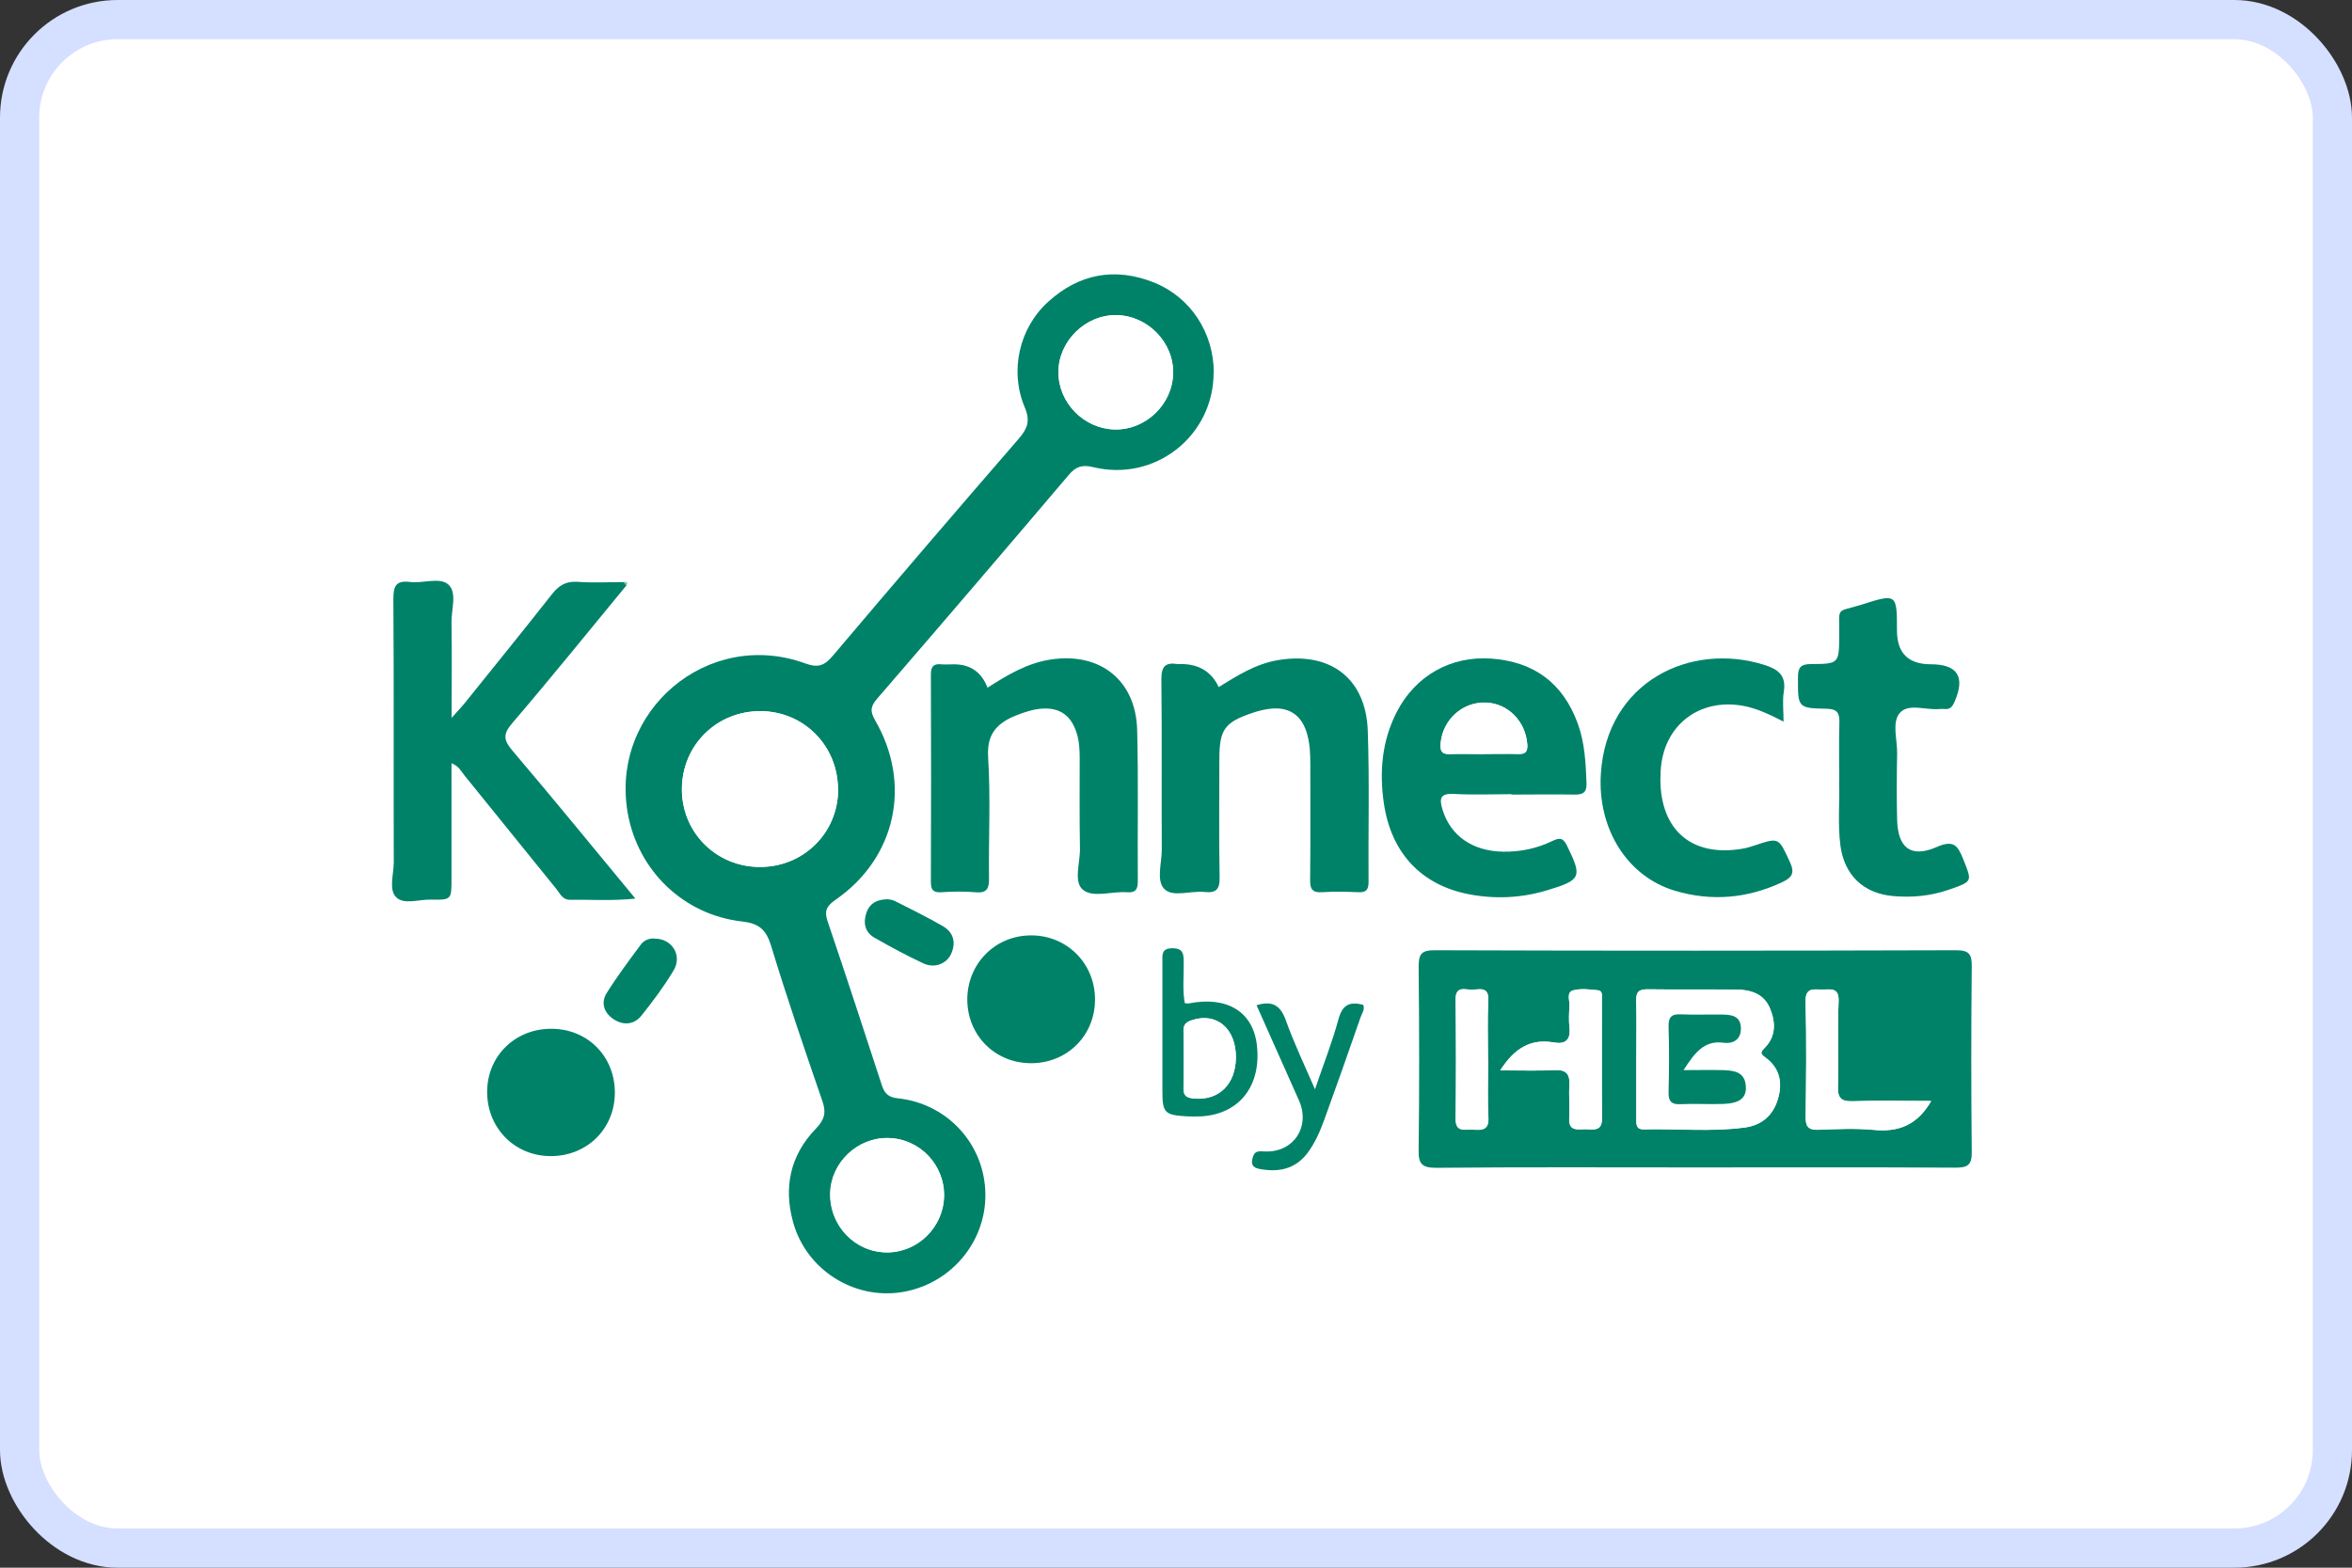 <svg width="60" height="40" viewBox="0 0 60 40" fill="none" xmlns="http://www.w3.org/2000/svg">
<rect x="0" y="0" width="60" height="40" fill="#333333" stroke="none"/>
<rect x="0.5" y="0.5" width="59" height="39" rx="2.5" fill="white" stroke="#D5DFFF"/>
<path d="M30.96 9.507C30.96 11.123 29.467 12.304 27.885 11.919C27.603 11.85 27.44 11.906 27.261 12.122C25.642 14.03 24.016 15.928 22.38 17.822C22.215 18.014 22.185 18.137 22.321 18.373C23.27 20.005 22.855 21.893 21.315 22.958C21.09 23.114 21.02 23.24 21.113 23.509C21.584 24.899 22.042 26.296 22.497 27.693C22.566 27.902 22.662 27.998 22.905 28.024C24.179 28.157 25.128 29.212 25.137 30.473C25.151 31.71 24.232 32.779 22.994 32.971C21.776 33.16 20.569 32.397 20.234 31.19C19.985 30.3 20.157 29.478 20.808 28.804C21.03 28.575 21.083 28.396 20.98 28.097C20.526 26.78 20.075 25.463 19.67 24.129C19.544 23.718 19.361 23.562 18.933 23.512C17.433 23.343 16.272 22.212 16.013 20.742C15.559 18.14 18.057 16.024 20.539 16.926C20.884 17.052 21.04 16.976 21.256 16.72C22.822 14.869 24.398 13.028 25.987 11.196C26.209 10.937 26.289 10.742 26.143 10.397C25.748 9.464 26 8.369 26.74 7.699C27.526 6.986 28.439 6.813 29.431 7.205C30.373 7.58 30.964 8.492 30.964 9.511L30.96 9.507ZM21.378 20.148C21.382 19.04 20.516 18.154 19.414 18.144C18.283 18.134 17.394 19.016 17.397 20.141C17.397 21.246 18.279 22.119 19.388 22.119C20.499 22.119 21.378 21.249 21.382 20.148H21.378ZM28.479 8.041C27.689 8.031 27.002 8.708 27.002 9.497C27.002 10.274 27.646 10.937 28.429 10.957C29.222 10.98 29.912 10.32 29.928 9.527C29.945 8.738 29.278 8.051 28.482 8.041H28.479ZM22.656 29.036C21.876 29.023 21.206 29.66 21.183 30.436C21.159 31.266 21.813 31.953 22.633 31.956C23.412 31.956 24.066 31.316 24.086 30.529C24.106 29.723 23.462 29.05 22.659 29.036H22.656Z" fill="#008269"/>
<path d="M43.213 29.787C41.02 29.787 38.827 29.776 36.634 29.797C36.263 29.797 36.183 29.687 36.19 29.339C36.209 27.789 36.206 26.24 36.19 24.69C36.19 24.368 36.233 24.242 36.604 24.246C41.037 24.262 45.469 24.259 49.902 24.246C50.234 24.246 50.304 24.349 50.3 24.66C50.284 26.24 50.284 27.819 50.3 29.398C50.304 29.733 50.188 29.793 49.882 29.793C47.659 29.78 45.433 29.787 43.21 29.787H43.213ZM41.744 27.006C41.744 27.51 41.744 28.018 41.744 28.522C41.744 28.658 41.72 28.821 41.933 28.814C42.789 28.794 43.648 28.881 44.504 28.768C44.939 28.712 45.234 28.459 45.357 28.035C45.48 27.613 45.4 27.245 45.028 26.976C44.925 26.903 44.892 26.857 45.005 26.747C45.31 26.452 45.297 26.084 45.151 25.725C44.995 25.351 44.653 25.251 44.282 25.248C43.532 25.241 42.779 25.251 42.029 25.241C41.81 25.241 41.737 25.311 41.74 25.53C41.754 26.021 41.744 26.512 41.744 27V27.006ZM49.262 28.094C48.572 28.094 47.918 28.078 47.264 28.101C46.956 28.111 46.876 28.008 46.886 27.713C46.906 26.993 46.873 26.273 46.903 25.556C46.916 25.198 46.714 25.248 46.501 25.251C46.286 25.254 46.05 25.171 46.06 25.57C46.09 26.548 46.077 27.527 46.063 28.509C46.063 28.745 46.13 28.834 46.375 28.828C46.85 28.811 47.328 28.788 47.799 28.831C48.422 28.891 48.904 28.718 49.265 28.094H49.262ZM38.273 27.311C38.777 27.311 39.215 27.328 39.65 27.305C39.962 27.288 40.055 27.411 40.035 27.703C40.018 27.978 40.048 28.257 40.032 28.529C40.008 28.854 40.221 28.821 40.423 28.814C40.622 28.808 40.871 28.897 40.868 28.536C40.858 27.524 40.868 26.512 40.864 25.5C40.864 25.414 40.888 25.284 40.771 25.271C40.559 25.248 40.334 25.218 40.134 25.271C39.949 25.321 40.051 25.533 40.038 25.676C40.025 25.858 40.018 26.044 40.038 26.226C40.071 26.542 39.929 26.651 39.64 26.601C39.056 26.498 38.638 26.741 38.273 27.311ZM37.961 27.086C37.961 26.565 37.941 26.044 37.968 25.526C37.984 25.188 37.769 25.241 37.583 25.258C37.404 25.274 37.128 25.125 37.135 25.513C37.145 26.522 37.148 27.534 37.135 28.542C37.128 28.911 37.377 28.811 37.57 28.824C37.795 28.841 37.991 28.851 37.971 28.509C37.945 28.038 37.965 27.56 37.965 27.086H37.961Z" fill="#008269"/>
<path d="M15.974 14.945C15.008 16.116 14.053 17.301 13.067 18.452C12.818 18.741 12.851 18.893 13.08 19.162C14.122 20.386 15.137 21.634 16.209 22.928C15.615 22.991 15.071 22.951 14.534 22.958C14.348 22.958 14.285 22.795 14.192 22.682C13.409 21.717 12.629 20.748 11.846 19.782C11.763 19.68 11.707 19.547 11.518 19.474C11.518 20.473 11.518 21.445 11.518 22.417C11.518 22.958 11.518 22.964 10.987 22.954C10.685 22.948 10.297 23.09 10.104 22.891C9.912 22.696 10.045 22.307 10.045 22.006C10.038 19.763 10.051 17.523 10.035 15.28C10.035 14.938 10.111 14.806 10.463 14.849C10.794 14.892 11.222 14.716 11.441 14.918C11.667 15.124 11.511 15.556 11.518 15.887C11.531 16.667 11.521 17.45 11.521 18.316C11.677 18.14 11.79 18.024 11.889 17.898C12.619 16.989 13.356 16.083 14.076 15.167C14.252 14.942 14.431 14.826 14.729 14.845C15.128 14.875 15.526 14.852 15.927 14.852C15.947 14.882 15.964 14.909 15.984 14.938L15.974 14.945Z" fill="#008269"/>
<path d="M25.191 17.547C25.695 17.225 26.203 16.917 26.81 16.827C28.057 16.638 28.973 17.351 29.009 18.619C29.043 19.906 29.016 21.197 29.026 22.484C29.026 22.706 28.96 22.783 28.741 22.766C28.359 22.739 27.881 22.915 27.626 22.703C27.38 22.501 27.556 22.013 27.55 21.648C27.536 20.881 27.543 20.115 27.543 19.345C27.543 19.13 27.533 18.917 27.467 18.708C27.331 18.264 27.042 18.048 26.578 18.081C26.349 18.098 26.13 18.171 25.914 18.257C25.436 18.453 25.171 18.721 25.207 19.319C25.273 20.344 25.217 21.372 25.23 22.401C25.234 22.673 25.177 22.796 24.879 22.766C24.59 22.739 24.295 22.749 24.006 22.766C23.8 22.776 23.747 22.7 23.747 22.501C23.754 20.735 23.754 18.97 23.747 17.209C23.747 17.006 23.814 16.93 24.013 16.95C24.119 16.96 24.228 16.95 24.335 16.95C24.753 16.95 25.038 17.148 25.191 17.544V17.547Z" fill="#008269"/>
<path d="M31.087 17.533C31.568 17.235 32.042 16.933 32.619 16.84C33.933 16.627 34.842 17.304 34.892 18.638C34.938 19.925 34.902 21.216 34.912 22.507C34.912 22.712 34.842 22.775 34.647 22.765C34.341 22.752 34.033 22.745 33.727 22.765C33.475 22.782 33.419 22.683 33.422 22.45C33.432 21.468 33.426 20.486 33.426 19.501C33.426 19.255 33.419 19.01 33.356 18.771C33.23 18.26 32.895 18.018 32.38 18.087C32.244 18.104 32.108 18.137 31.979 18.18C31.233 18.429 31.106 18.605 31.106 19.391C31.106 20.39 31.093 21.389 31.113 22.384C31.12 22.692 31.023 22.792 30.725 22.759C30.376 22.722 29.925 22.901 29.706 22.686C29.487 22.47 29.64 22.019 29.637 21.671C29.63 20.227 29.643 18.784 29.627 17.341C29.623 17.016 29.72 16.893 30.035 16.943C30.065 16.946 30.094 16.943 30.128 16.943C30.583 16.943 30.903 17.137 31.087 17.526V17.533Z" fill="#008269"/>
<path d="M38.562 20.264C38.071 20.264 37.58 20.284 37.089 20.258C36.733 20.238 36.714 20.377 36.8 20.662C37.002 21.319 37.556 21.718 38.346 21.731C38.781 21.737 39.202 21.651 39.593 21.462C39.779 21.372 39.872 21.366 39.975 21.578C40.367 22.381 40.343 22.451 39.467 22.716C38.807 22.915 38.134 22.945 37.467 22.816C36.256 22.58 35.489 21.764 35.303 20.5C35.187 19.7 35.25 18.911 35.629 18.171C36.103 17.245 37.005 16.731 38.037 16.804C39.126 16.88 39.869 17.424 40.247 18.456C40.43 18.954 40.453 19.471 40.473 19.995C40.479 20.228 40.373 20.277 40.167 20.274C39.63 20.264 39.096 20.274 38.558 20.274L38.562 20.264ZM37.862 19.239C38.154 19.239 38.446 19.232 38.734 19.239C38.913 19.246 38.973 19.179 38.96 18.997C38.917 18.406 38.465 17.945 37.898 17.928C37.304 17.912 36.806 18.363 36.75 18.96C36.733 19.146 36.767 19.252 36.986 19.242C37.278 19.229 37.566 19.242 37.858 19.242L37.862 19.239Z" fill="#008269"/>
<path d="M46.919 19.965C46.919 19.395 46.909 18.92 46.923 18.446C46.929 18.207 46.883 18.091 46.601 18.084C45.854 18.071 45.864 18.054 45.867 17.281C45.867 17.026 45.937 16.946 46.199 16.943C46.916 16.943 46.913 16.926 46.919 16.219C46.929 15.45 46.806 15.642 47.503 15.423C48.389 15.141 48.392 15.154 48.392 16.087C48.392 16.662 48.68 16.949 49.255 16.949C49.932 16.949 50.136 17.262 49.869 17.888C49.812 18.018 49.763 18.104 49.613 18.091C49.567 18.087 49.52 18.087 49.474 18.091C49.129 18.124 48.684 17.938 48.465 18.19C48.256 18.432 48.402 18.867 48.396 19.219C48.386 19.786 48.382 20.353 48.396 20.921C48.416 21.637 48.751 21.899 49.408 21.611C49.846 21.418 49.945 21.584 50.081 21.919C50.313 22.497 50.327 22.487 49.73 22.696C49.258 22.862 48.774 22.908 48.28 22.862C47.53 22.792 47.049 22.324 46.949 21.574C46.876 21.01 46.936 20.44 46.916 19.965H46.919Z" fill="#008269"/>
<path d="M45.499 18.412C45.131 18.223 44.803 18.067 44.438 18.004C43.319 17.818 42.427 18.528 42.364 19.666C42.361 19.743 42.357 19.819 42.357 19.895C42.364 21.196 43.173 21.876 44.454 21.654C44.56 21.637 44.663 21.604 44.763 21.571C45.39 21.362 45.37 21.369 45.662 21.996C45.791 22.278 45.715 22.39 45.463 22.51C44.577 22.925 43.661 23.004 42.732 22.729C41.505 22.364 40.751 21.14 40.838 19.746C40.987 17.384 43.134 16.372 45.011 16.966C45.357 17.075 45.572 17.231 45.506 17.646C45.466 17.881 45.499 18.127 45.499 18.416V18.412Z" fill="#008269"/>
<path d="M27.934 25.489C27.941 26.408 27.238 27.122 26.315 27.128C25.396 27.135 24.68 26.428 24.676 25.509C24.673 24.593 25.383 23.87 26.296 23.867C27.208 23.86 27.928 24.573 27.934 25.489Z" fill="#008269"/>
<path d="M14.029 29.498C13.114 29.488 12.417 28.765 12.427 27.842C12.437 26.93 13.157 26.236 14.086 26.25C15.008 26.26 15.698 26.973 15.685 27.902C15.672 28.821 14.955 29.511 14.029 29.498Z" fill="#008269"/>
<path d="M30.224 25.596C30.27 25.599 30.303 25.609 30.33 25.602C31.299 25.41 31.962 25.814 32.062 26.657C32.188 27.706 31.611 28.439 30.622 28.485C30.516 28.489 30.406 28.489 30.3 28.485C29.703 28.452 29.653 28.402 29.653 27.819C29.653 26.73 29.653 25.642 29.653 24.554C29.653 24.368 29.62 24.192 29.915 24.195C30.194 24.199 30.194 24.351 30.197 24.55C30.204 24.899 30.161 25.25 30.224 25.596ZM31.528 26.986C31.534 26.256 31.05 25.831 30.433 26.02C30.293 26.063 30.187 26.116 30.191 26.296C30.201 26.787 30.201 27.278 30.191 27.765C30.187 27.978 30.297 28.014 30.473 28.027C31.096 28.081 31.521 27.663 31.528 26.982V26.986Z" fill="#008269"/>
<path d="M33.545 27.796C33.77 27.132 33.989 26.581 34.142 26.014C34.238 25.649 34.417 25.543 34.776 25.639C34.826 25.758 34.739 25.861 34.706 25.964C34.407 26.83 34.099 27.696 33.787 28.559C33.678 28.86 33.551 29.156 33.356 29.418C33.05 29.823 32.636 29.912 32.168 29.833C32.035 29.809 31.899 29.776 31.949 29.567C31.989 29.398 32.048 29.365 32.228 29.378C32.981 29.434 33.442 28.764 33.137 28.078C32.778 27.268 32.417 26.462 32.055 25.649C32.463 25.523 32.666 25.655 32.802 26.034C33.004 26.601 33.266 27.148 33.545 27.792V27.796Z" fill="#008269"/>
<path d="M22.63 22.941C22.679 22.951 22.759 22.955 22.825 22.988C23.233 23.194 23.645 23.396 24.043 23.625C24.322 23.784 24.395 24.043 24.265 24.335C24.152 24.59 23.844 24.713 23.562 24.584C23.134 24.385 22.716 24.159 22.304 23.924C22.059 23.781 22.016 23.539 22.105 23.28C22.185 23.054 22.364 22.951 22.63 22.945V22.941Z" fill="#008269"/>
<path d="M16.7 23.95C17.141 23.944 17.413 24.378 17.184 24.76C16.942 25.165 16.657 25.546 16.362 25.915C16.176 26.147 15.904 26.167 15.662 26.011C15.413 25.852 15.316 25.593 15.479 25.334C15.745 24.909 16.05 24.504 16.348 24.1C16.431 23.987 16.567 23.937 16.7 23.947V23.95Z" fill="#008269"/>
<path d="M15.974 14.945C15.954 14.915 15.937 14.889 15.917 14.859C15.954 14.842 15.99 14.839 16.004 14.885C16.007 14.902 15.984 14.925 15.97 14.945H15.974Z" fill="#8BC6BA"/>
<path d="M21.378 20.151C21.375 21.256 20.493 22.125 19.384 22.122C18.276 22.122 17.397 21.249 17.394 20.144C17.394 19.02 18.283 18.137 19.411 18.147C20.512 18.157 21.382 19.04 21.375 20.151H21.378Z" fill="white"/>
<path d="M28.479 8.041C29.275 8.051 29.945 8.738 29.925 9.528C29.909 10.324 29.219 10.981 28.426 10.958C27.646 10.934 26.999 10.271 26.999 9.498C26.999 8.708 27.686 8.028 28.476 8.041H28.479Z" fill="white"/>
<path d="M22.653 29.037C23.456 29.05 24.099 29.724 24.079 30.53C24.059 31.316 23.406 31.956 22.626 31.956C21.806 31.956 21.153 31.27 21.176 30.437C21.199 29.661 21.87 29.024 22.649 29.037H22.653Z" fill="white"/>
<path d="M41.743 27.002C41.743 26.511 41.753 26.02 41.74 25.532C41.733 25.313 41.806 25.24 42.029 25.244C42.779 25.254 43.532 25.244 44.282 25.25C44.653 25.25 44.995 25.353 45.151 25.728C45.3 26.083 45.313 26.451 45.005 26.75C44.892 26.86 44.925 26.903 45.028 26.979C45.4 27.248 45.479 27.616 45.356 28.037C45.234 28.462 44.938 28.714 44.504 28.771C43.651 28.884 42.788 28.797 41.932 28.817C41.72 28.82 41.743 28.661 41.743 28.525C41.743 28.021 41.743 27.513 41.743 27.009V27.002ZM42.948 27.301C43.213 26.899 43.445 26.534 43.973 26.611C44.185 26.641 44.404 26.541 44.408 26.252C44.408 25.927 44.175 25.897 43.933 25.891C43.581 25.884 43.226 25.901 42.875 25.884C42.636 25.874 42.556 25.951 42.563 26.196C42.58 26.747 42.576 27.297 42.563 27.852C42.559 28.077 42.609 28.19 42.865 28.177C43.233 28.16 43.601 28.183 43.966 28.17C44.381 28.157 44.55 28.017 44.534 27.726C44.514 27.344 44.225 27.314 43.94 27.308C43.608 27.297 43.276 27.308 42.944 27.308L42.948 27.301Z" fill="white"/>
<path d="M49.265 28.091C48.903 28.715 48.422 28.887 47.799 28.827C47.327 28.781 46.85 28.807 46.375 28.824C46.13 28.831 46.063 28.741 46.063 28.505C46.073 27.527 46.087 26.545 46.06 25.566C46.05 25.171 46.282 25.254 46.501 25.247C46.714 25.244 46.919 25.194 46.903 25.552C46.873 26.269 46.909 26.992 46.886 27.709C46.876 28.004 46.956 28.107 47.264 28.097C47.915 28.074 48.568 28.091 49.262 28.091H49.265Z" fill="white"/>
<path d="M38.273 27.308C38.638 26.737 39.056 26.495 39.64 26.598C39.928 26.648 40.071 26.538 40.038 26.223C40.018 26.041 40.025 25.855 40.038 25.672C40.048 25.533 39.948 25.317 40.134 25.267C40.333 25.214 40.559 25.244 40.771 25.267C40.887 25.281 40.864 25.407 40.864 25.496C40.864 26.508 40.857 27.52 40.867 28.532C40.871 28.894 40.622 28.804 40.423 28.811C40.224 28.817 40.011 28.851 40.031 28.526C40.051 28.25 40.018 27.975 40.035 27.699C40.054 27.407 39.962 27.285 39.65 27.301C39.215 27.325 38.777 27.308 38.273 27.308Z" fill="white"/>
<path d="M37.961 27.079C37.961 27.553 37.941 28.028 37.968 28.502C37.988 28.841 37.792 28.834 37.566 28.817C37.371 28.804 37.125 28.907 37.132 28.535C37.145 27.527 37.145 26.515 37.132 25.506C37.128 25.118 37.404 25.267 37.58 25.251C37.765 25.234 37.981 25.181 37.965 25.519C37.941 26.037 37.958 26.558 37.958 27.079H37.961Z" fill="white"/>
<path d="M37.861 19.239C37.569 19.239 37.278 19.229 36.989 19.239C36.77 19.249 36.737 19.146 36.753 18.957C36.81 18.36 37.304 17.909 37.901 17.925C38.469 17.942 38.923 18.406 38.963 18.994C38.976 19.176 38.916 19.242 38.737 19.236C38.445 19.226 38.157 19.236 37.865 19.236L37.861 19.239Z" fill="white"/>
<path d="M31.528 26.986C31.521 27.666 31.096 28.081 30.473 28.031C30.297 28.018 30.187 27.981 30.191 27.769C30.201 27.278 30.201 26.787 30.191 26.299C30.187 26.117 30.294 26.064 30.433 26.024C31.053 25.835 31.534 26.259 31.528 26.989V26.986Z" fill="white"/>
<path d="M42.948 27.304C43.28 27.304 43.611 27.297 43.943 27.304C44.229 27.314 44.517 27.341 44.537 27.722C44.554 28.014 44.381 28.15 43.97 28.167C43.602 28.18 43.233 28.157 42.868 28.173C42.613 28.187 42.56 28.074 42.566 27.848C42.58 27.297 42.583 26.743 42.566 26.193C42.56 25.95 42.639 25.871 42.878 25.881C43.23 25.897 43.582 25.881 43.937 25.887C44.179 25.891 44.411 25.921 44.411 26.249C44.411 26.538 44.192 26.637 43.976 26.607C43.452 26.531 43.217 26.899 42.951 27.297L42.948 27.304Z" fill="#008269"/>
</svg>
